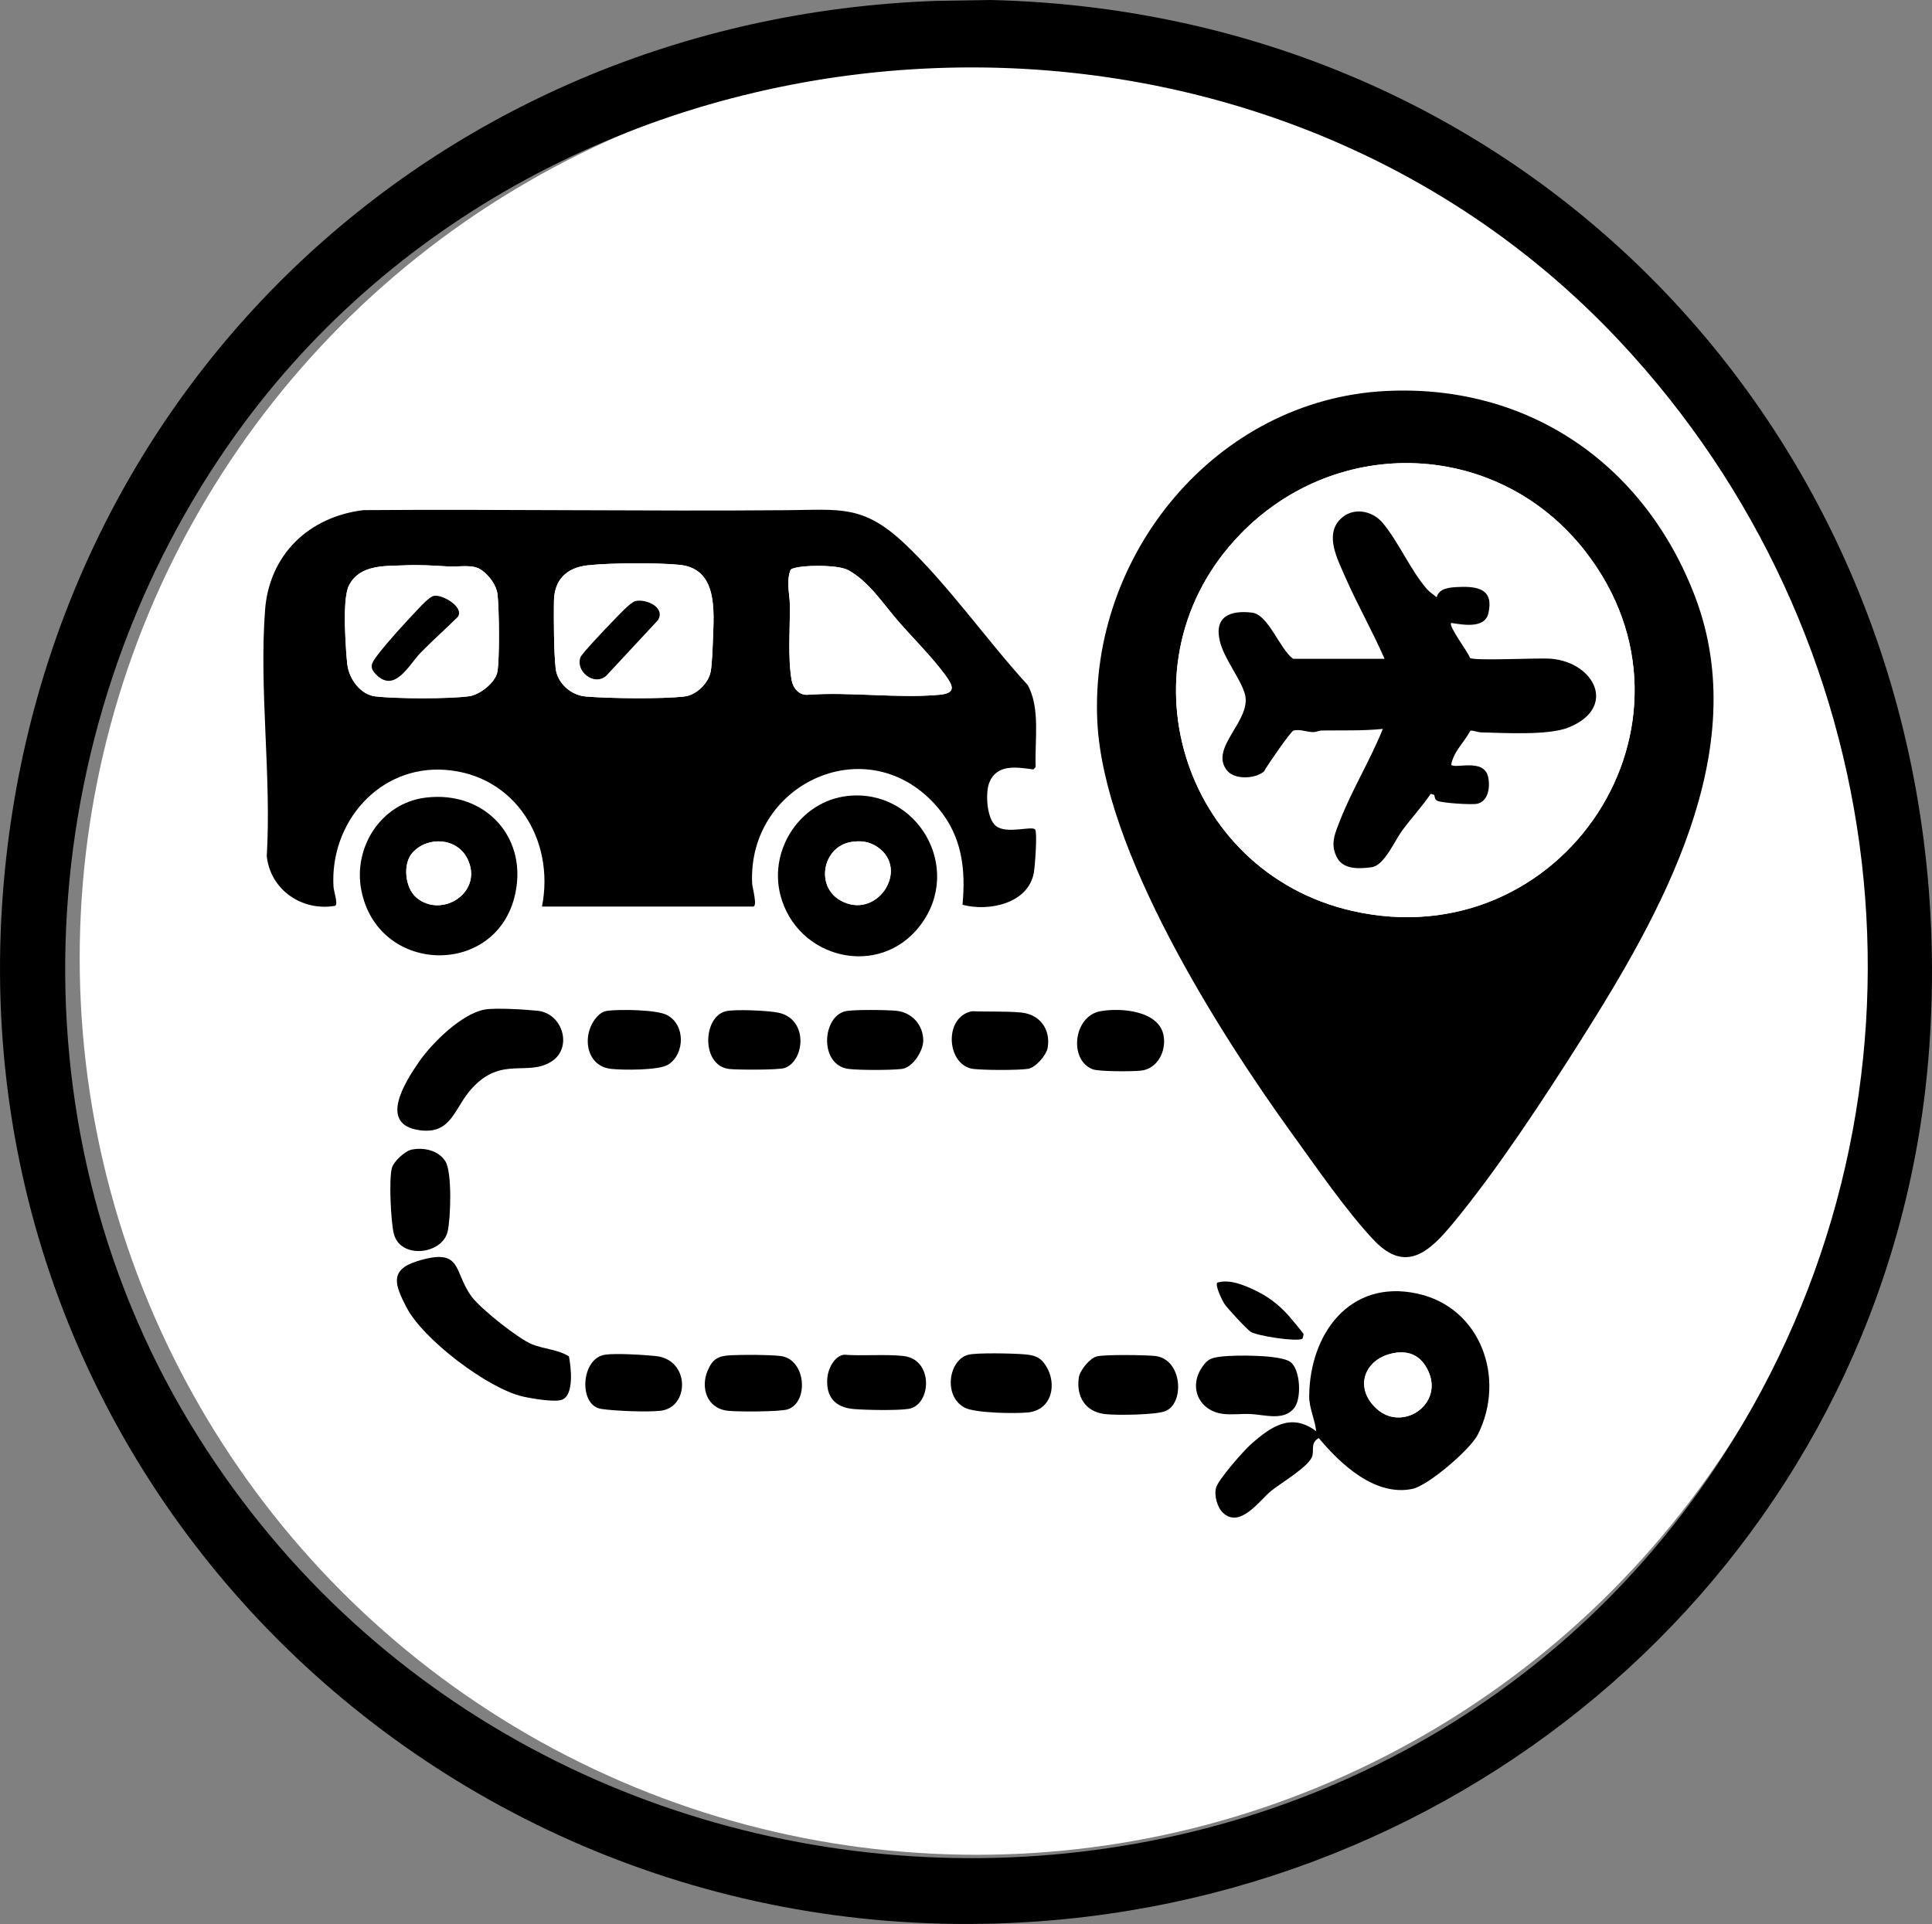 <?xml version="1.0" encoding="UTF-8"?>
<svg id="b" data-name="Layer 2" xmlns="http://www.w3.org/2000/svg" viewBox="0 0 721.75 718.86">
  <rect x="0" y="0" width="721.75" height="718.86" fill="#808080" stroke="none"/>
  <defs>
    <style>
      .d {
        fill: #fff;
      }
    </style>
  </defs>
  <g id="c" data-name="Layer 1">
    <g>
      <circle class="d" cx="364.77" cy="358" r="335"/>
      <g>
        <path d="M349.66.33l20.57-.33c212.3,5.17,365.47,180.72,350.51,391.25-12.36,173.91-150.85,308.75-322.79,325.77C176.35,738.96-13.88,561.16.8,337.72,13.19,149.02,160.82,7.1,349.66.33ZM605.14,127.55C463.1-24.13,203.48-3.96,85.26,166.33,10.86,273.51,2.95,419.09,70.78,531.5c129.91,215.29,451.86,218.6,580.36.39,76.83-130.46,56.76-294.6-46-404.34Z"/>
        <path d="M517.74,146.09c53.4-2.68,96.78,27.51,115.53,76.91,21.87,57.61-12.75,118.33-42.99,166.11-13.73,21.7-31.01,48.01-47.25,67.68-8.67,10.51-17.61,19.29-29.62,6.74-10.01-10.47-21.83-27.63-30.55-39.69-28.02-38.75-70.64-106.24-72.93-154.37-2.96-62.3,44.42-120.2,107.8-123.38ZM463.19,199.76c-46.04,47.68-21.9,125.99,41.91,140.56,78.75,17.99,136.83-70.49,87.1-134.35-32.38-41.59-92.56-43.97-129.02-6.21Z"/>
        <path d="M202.47,338.72c4.91-24.78-9.99-49.15-36.08-51.07-24.8-1.83-43.24,19.75-41.8,43.72.09,1.49,1.74,6.4.66,7.06-12.4,2.17-24.21-5.91-25.59-18.52,1.77-30.08-2.89-62.15-.64-91.99,1.57-20.76,16.43-34.87,36.75-37.32,52.78-.38,105.58.46,158.36.02,19.63-.16,28.3-2.07,43.71,12.41,16.2,15.23,30.94,36.37,46.07,52.9,4.83,8.58,2.58,21.06,2.99,30.66l-.84.89c-6.2-.81-13.55-2.16-16.44,4.82-1.59,3.84-1.02,13.6,2.46,16.33,4.04,3.17,13.55-.24,14.64,1.33.86,1.24-.08,13.86-.51,16.17-2.13,11.55-16.89,14.52-26.63,11.93,1.22-13.33-.17-25.45-8.99-36.02-25.53-30.59-71.41-9.69-69.6,28.1.07,1.52,2.12,8.59.34,8.59h-78.85ZM151.26,211.22c-7.44.31-16.65-.37-20.79,7.3-2.12,3.92-1.67,14.87-1.45,19.67.13,2.94.39,7.29.74,10.12.66,5.36,4.91,11.24,10.46,11.88,7.87.9,27.26.99,35.06-.06,4.04-.54,9.91-5.22,10.55-9.24.84-5.24.64-23.12.04-28.7-.38-3.57-3.18-7.26-6.07-9.26-3.24-2.24-8.17-1.07-12.13-1.28-5.79-.32-10.45-.69-16.42-.44ZM219.58,211.22c-7.87.87-12.55,5.31-12.64,13.54-.07,6.67-.06,18.47.63,24.9.59,5.53,5.66,10.07,11.15,10.56,8.53.75,28.8,1,37.07-.01,4.43-.54,8.98-5.02,9.73-9.43.49-2.86.7-8.77.82-11.95.4-10.82,1.77-26.35-12.48-27.79-8.32-.84-25.95-.74-34.28.18ZM298.73,211.84c-.83.13-3.01.51-3.4,1.07-1.71,4.53-.31,8.87-.26,13.1.1,8.8-.82,19.58.65,28.08.51,2.95,2.77,5.75,6,5.5,15.85-1.15,33.61,1.43,49.22,0,6.44-.59,5.08-3.39,2.19-7.36-4.79-6.57-12.07-13.81-17.56-20.11s-10.9-14.8-18.62-19.05c-3.58-1.97-13.96-1.88-18.23-1.22Z"/>
        <path d="M456.8,565.16c-2.09-2.01-3.33-6.56-2.48-9.38.95-3.15,10.28-13.77,13.11-16.26,7.45-6.56,14.95-11.78,24.26-4.78-.44-4.43-2.64-8.55-2.6-13.09.17-23.2,15.08-43.78,40.31-38.34,23.92,5.15,33.25,31.82,22.66,52.73-2.83,5.59-18.57,19.05-24.43,20.26-13.93,2.87-26.8-9.2-34.97-19-3.04,1.8-1.79,4-2.37,6.56-.87,3.89-11.97,10.34-15.49,13.24-4.27,3.51-11.59,14.21-17.99,8.06ZM520.9,505.52c-11.11,1.92-15.41,12.92-6.53,20.91,10.07,9.06,26.63-2.81,18.09-16.17-2.68-4.2-6.72-5.57-11.56-4.74Z"/>
        <path d="M316.61,297.4c26.03-2.89,43.42,26.88,27.22,48.29-15.27,20.18-46.26,12.6-52.33-11.41-4.29-16.96,7.55-34.94,25.11-36.88ZM317.86,314.61c-10.5,1.79-13.25,16.33-4.12,21.69,13.64,8,26.39-11.42,14.07-19.82-3.07-2.09-6.3-2.5-9.96-1.87Z"/>
        <path d="M158.89,298.03c22.58-2.86,39.14,15.43,33.17,37.64-7.96,29.6-51.12,28.07-57.1-3.18-3.05-15.92,7.38-32.36,23.93-34.46ZM154.17,318.51c-3.85,4.16-2.91,13.31,1.47,16.92,9.56,7.89,25.08-2.14,19-14.53-3.87-7.9-14.73-8.59-20.47-2.39Z"/>
        <path d="M212.54,506.78c.77,3.91,2,14.15-2.43,16.14-2.6,1.17-11.67-.43-14.8-1.14-12.97-2.95-37.16-21.24-43.4-33.22-4.4-8.44-6.57-14.07,3.95-17.35,17.27-5.37,13.35,4.02,20.44,13.39,3.39,4.49,17.34,15.63,22.53,17.7,4.46,1.77,9.6,1.9,13.71,4.48Z"/>
        <path d="M181.23,377.18c4.12-.69,15.16,0,19.64.48,9.39.99,13.04,13.69,5.38,18.79-9.14,6.09-18.98-2.26-30.29,10.57-6.34,7.19-7.33,16.83-19.09,15.28-15.72-2.08-5.61-17.96-.26-25.69,4.84-6.98,15.98-17.98,24.62-19.44Z"/>
        <path d="M456.45,506.83c4.93-.58,22.02-.7,25.65,2.06s4.19,13.16,1.59,16.88c-3.74,5.36-11.21,2.78-16.55,2.55-3.31-.14-6.92.35-10.17-.04-8.96-1.08-13.05-9.81-7.95-17.38,2.21-3.27,3.63-3.62,7.43-4.06Z"/>
        <path d="M153.77,429.53c4.51-.92,10,.25,12.6,4.35s2,21.43.84,26.33c-2.04,8.55-17.77,10.4-20.12.62-1.06-4.42-1.89-20.48-.64-24.58.73-2.39,4.84-6.21,7.33-6.71Z"/>
        <path d="M361.9,506.14c3.39-.77,16.33-.47,20.32-.16s6.31.84,8.49,4.28c4.31,6.78,2.33,16.5-6.6,17.46-4.76.51-19.92.27-23.76-1.79-8.21-4.4-5.85-18.12,1.54-19.79Z"/>
        <path d="M409.79,506.78c3.33-.75,17.69-.53,21.6-.16,10.31.97,11.31,17.65,3.97,20.61-3.63,1.46-18.26,1.6-22.51,1.12-7.38-.83-10.86-6.54-9.83-13.67.39-2.71,4.18-7.32,6.78-7.9Z"/>
        <path d="M315.93,377.81c2.97-.66,15.62-.5,19.02-.14,5.78.63,9.99,5.33,9.95,11.18-.03,3.81-3.89,10.05-8.02,10.54s-15.63.5-19.82,0c-11.06-1.33-10.09-19.59-1.13-21.59Z"/>
        <path d="M363.19,377.82c5.79.26,12.69-.07,18.36.5,6.89.7,10.94,6.18,9.86,13.04-.44,2.84-4.49,7.53-7.33,7.98-3.72.59-16.53.52-20.41.05-10.13-1.22-11.31-19.58-.48-21.57Z"/>
        <path d="M273.02,506.36c4.67-.22,14-.23,18.51.28,9.6,1.09,10.78,17.31,2.7,19.94-2.88.94-18.94.94-22.51.51-7.58-.93-10.12-8.53-7.34-15.03,1.88-4.4,3.99-5.47,8.63-5.69Z"/>
        <path d="M315.31,506.16c6.95.53,15.47-.26,22.2.48,11.39,1.27,10.47,18.4,1.88,19.76-4.19.66-15.92.44-20.42.06-7.12-.6-10.55-4.66-9.88-11.84.31-3.24,2.61-7.98,6.22-8.46Z"/>
        <path d="M225.94,506.17c4.09-.64,14.55.04,18.98.48,12.91,1.28,12.75,19.14,1.94,20.44-4.86.58-17.38.09-22.32-.69-8.47-1.34-7.6-18.82,1.41-20.23Z"/>
        <path d="M223.76,379.17c.93-.85,1.99-1.38,3.26-1.53,4.59-.56,18.16-.43,22.09,1.58,6.96,3.57,6.83,14.45.57,18.52-3.43,2.23-16.91,2.11-21.36,1.63-10.15-1.09-11.18-14.13-4.56-20.21Z"/>
        <path d="M271.24,377.81c3.51-.79,15.84-.24,19.59.57,11.37,2.45,9.73,18.16,2.27,20.66-2.29.77-17.68.72-20.73.36-10.5-1.24-9.89-19.61-1.13-21.59Z"/>
        <path d="M411.08,377.82c7.51-1.37,22.03-.3,23.64,9.26.96,5.74-2.3,12.24-8.46,12.94-3.08.35-15.61.4-18.02-.5-9.03-3.38-7.29-19.85,2.84-21.7Z"/>
        <path d="M486.51,500.2c-1.92,1.2-16.7-1-19.29-2.6-1.36-.84-8.93-9-9.88-10.55-.82-1.33-3.44-6.62-2.61-7.8,4.55-1.46,10.24.97,14.43,3,4.72,2.29,8.49,5.2,12.01,9.06.74.81,5.57,6.6,5.75,7.02.15.36-.26,1.77-.4,1.87Z"/>
        <path class="d" d="M463.19,199.76c36.45-37.76,96.63-35.38,129.02,6.21,49.72,63.86-8.35,152.34-87.1,134.35-63.82-14.58-87.95-92.88-41.91-140.56ZM517.23,246.15h-34.16c-4.96-3.6-9.26-16.53-15.31-17.25-8.15-.97-14.32,1.41-12.03,10.75,1.56,6.36,7.61,13.86,9.28,19.45,3,10.01-13.67,20.35-6.53,28.88,2.86,3.41,10.39,3.05,13.7.28,1.07-2.09,10.06-15.03,11.02-15.3,2.31-.64,5.34.62,7.46.59.96-.02,2.05-.59,3.24-.61,7.6-.12,15.12.17,22.69-.6-4.66,11.62-11.4,22.5-15.96,34.16-1.95,4.98-3.95,9.16-.91,14.32,2.42,4.11,8.33,3.81,12.68,3.2,4.73-.66,8.46-9.62,11.33-13.57,3.43-4.72,7.55-9.11,10.75-13.84l1.32.38c.22.81.21,1.71,1.06,2.17,1.62.88,12.99,1.59,15.03,1.14,4.26-.95,4.87-6.55,4.01-10.13-1.68-6.99-12.25-2.77-13.77-4.43.87-4.93,4.88-8.41,7.14-12.68.59-.34,2.85.56,4.01.58,8.74.2,25.18,1.21,32.7-1.83,18.32-7.41,9.72-24.28-6.48-25.68-4.81-.41-28.4.9-30.36-.29-.55-2.07-8.18-11.96-7.01-13.09,4.26.63,12.56,2.31,13.91-3.65,2-8.87-3.68-10.1-11.07-9.78-3.21.14-7.34.33-8.27,3.84-1.35-1.13-2.59-1.85-3.78-3.23-5.87-6.78-10.52-17.55-16.35-24.52-4.05-4.84-11.38-6.06-15.97-1.32-5.75,5.94-.89,14.93,1.83,21.21,4.52,10.44,10.27,20.42,14.8,30.85Z"/>
        <path class="d" d="M219.58,211.22c8.33-.92,25.96-1.03,34.28-.18,14.25,1.44,12.88,16.97,12.48,27.79-.12,3.18-.33,9.09-.82,11.95-.75,4.4-5.3,8.89-9.73,9.43-8.27,1.01-28.54.77-37.07.01-5.49-.48-10.56-5.02-11.15-10.56-.69-6.43-.71-18.23-.63-24.9.09-8.23,4.77-12.67,12.64-13.54ZM237.4,224.57c-1.99.45-7,6.03-8.77,7.83s-11.28,11.79-11.77,13.13c-1.93,5.31,5.02,10.85,9.56,7.01l19.38-20.85c2.9-4.83-4.48-8.02-8.4-7.13Z"/>
        <path class="d" d="M151.26,211.22c5.97-.25,10.63.13,16.42.44,3.96.22,8.89-.96,12.13,1.28,2.88,2,5.68,5.68,6.07,9.26.6,5.58.8,23.45-.04,28.7-.65,4.02-6.51,8.7-10.55,9.24-7.79,1.04-27.19.96-35.06.06-5.56-.64-9.8-6.52-10.46-11.88-.35-2.83-.6-7.18-.74-10.12-.22-4.8-.66-15.75,1.45-19.67,4.14-7.67,13.35-7,20.79-7.3ZM162.07,222.63c-1.76.36-5.15,4.15-6.54,5.63-4.31,4.56-10.95,11.79-14.62,16.66-2.25,2.98-3.19,4.55.04,7.51,6.79,6.23,11.9-4.15,16.17-8.54,4.53-4.66,9.4-8.91,13.99-13.5,2.26-3.74-5.97-8.4-9.03-7.77Z"/>
        <path class="d" d="M298.73,211.84c4.27-.66,14.64-.75,18.23,1.22,7.73,4.25,13.04,12.64,18.62,19.05s12.77,13.55,17.56,20.11c2.89,3.97,4.25,6.77-2.19,7.36-15.62,1.43-33.37-1.15-49.22,0-3.23.26-5.49-2.55-6-5.5-1.47-8.51-.55-19.28-.65-28.08-.05-4.23-1.45-8.57.26-13.1.38-.56,2.57-.94,3.4-1.07Z"/>
        <path class="d" d="M520.9,505.52c4.84-.84,8.88.54,11.56,4.74,8.54,13.36-8.02,25.23-18.09,16.17-8.88-7.99-4.58-18.99,6.53-20.91Z"/>
        <path class="d" d="M317.86,314.61c3.66-.62,6.89-.22,9.96,1.87,12.31,8.39-.43,27.81-14.07,19.82-9.14-5.36-6.38-19.9,4.12-21.69Z"/>
        <path class="d" d="M154.17,318.51c5.73-6.19,16.59-5.5,20.47,2.39,6.08,12.39-9.44,22.42-19,14.53-4.37-3.61-5.32-12.76-1.47-16.92Z"/>
        <path d="M517.23,246.15c-4.53-10.43-10.28-20.42-14.8-30.85-2.72-6.28-7.58-15.27-1.83-21.21,4.59-4.74,11.92-3.52,15.97,1.32,5.83,6.97,10.47,17.74,16.35,24.52,1.19,1.37,2.44,2.09,3.78,3.23.93-3.51,5.06-3.7,8.27-3.84,7.38-.31,13.07.91,11.07,9.78-1.34,5.96-9.65,4.28-13.91,3.65-1.17,1.13,6.46,11.03,7.01,13.09,1.96,1.19,25.55-.13,30.36.29,16.19,1.39,24.8,18.27,6.48,25.68-7.52,3.04-23.96,2.03-32.7,1.83-1.16-.03-3.43-.92-4.01-.58-2.26,4.27-6.26,7.75-7.14,12.68,1.52,1.66,12.09-2.56,13.77,4.43.86,3.58.25,9.17-4.01,10.13-2.04.46-13.42-.25-15.03-1.14-.86-.47-.85-1.37-1.06-2.17l-1.32-.38c-3.19,4.73-7.32,9.12-10.75,13.84-2.87,3.95-6.6,12.91-11.33,13.57-4.35.61-10.26.91-12.68-3.2-3.04-5.16-1.04-9.33.91-14.32,4.56-11.65,11.3-22.53,15.96-34.16-7.56.78-15.09.48-22.69.6-1.19.02-2.28.59-3.24.61-2.12.04-5.15-1.22-7.46-.59-.96.27-9.95,13.21-11.02,15.3-3.31,2.77-10.84,3.14-13.7-.28-7.14-8.53,9.53-18.87,6.53-28.88-1.67-5.58-7.72-13.09-9.28-19.45-2.3-9.34,3.88-11.72,12.03-10.75,6.05.72,10.35,13.66,15.31,17.25h34.16Z"/>
        <path d="M237.4,224.57c3.92-.89,11.3,2.3,8.4,7.13l-19.38,20.85c-4.54,3.84-11.5-1.7-9.56-7.01.49-1.34,9.96-11.3,11.77-13.13s6.79-7.38,8.77-7.83Z"/>
        <path d="M162.07,222.63c3.07-.63,11.29,4.03,9.03,7.77-4.59,4.58-9.46,8.84-13.99,13.5-4.27,4.4-9.39,14.77-16.17,8.54-3.22-2.96-2.29-4.53-.04-7.51,3.68-4.88,10.31-12.11,14.62-16.66,1.4-1.48,4.78-5.26,6.54-5.63Z"/>
      </g>
    </g>
  </g>
</svg>